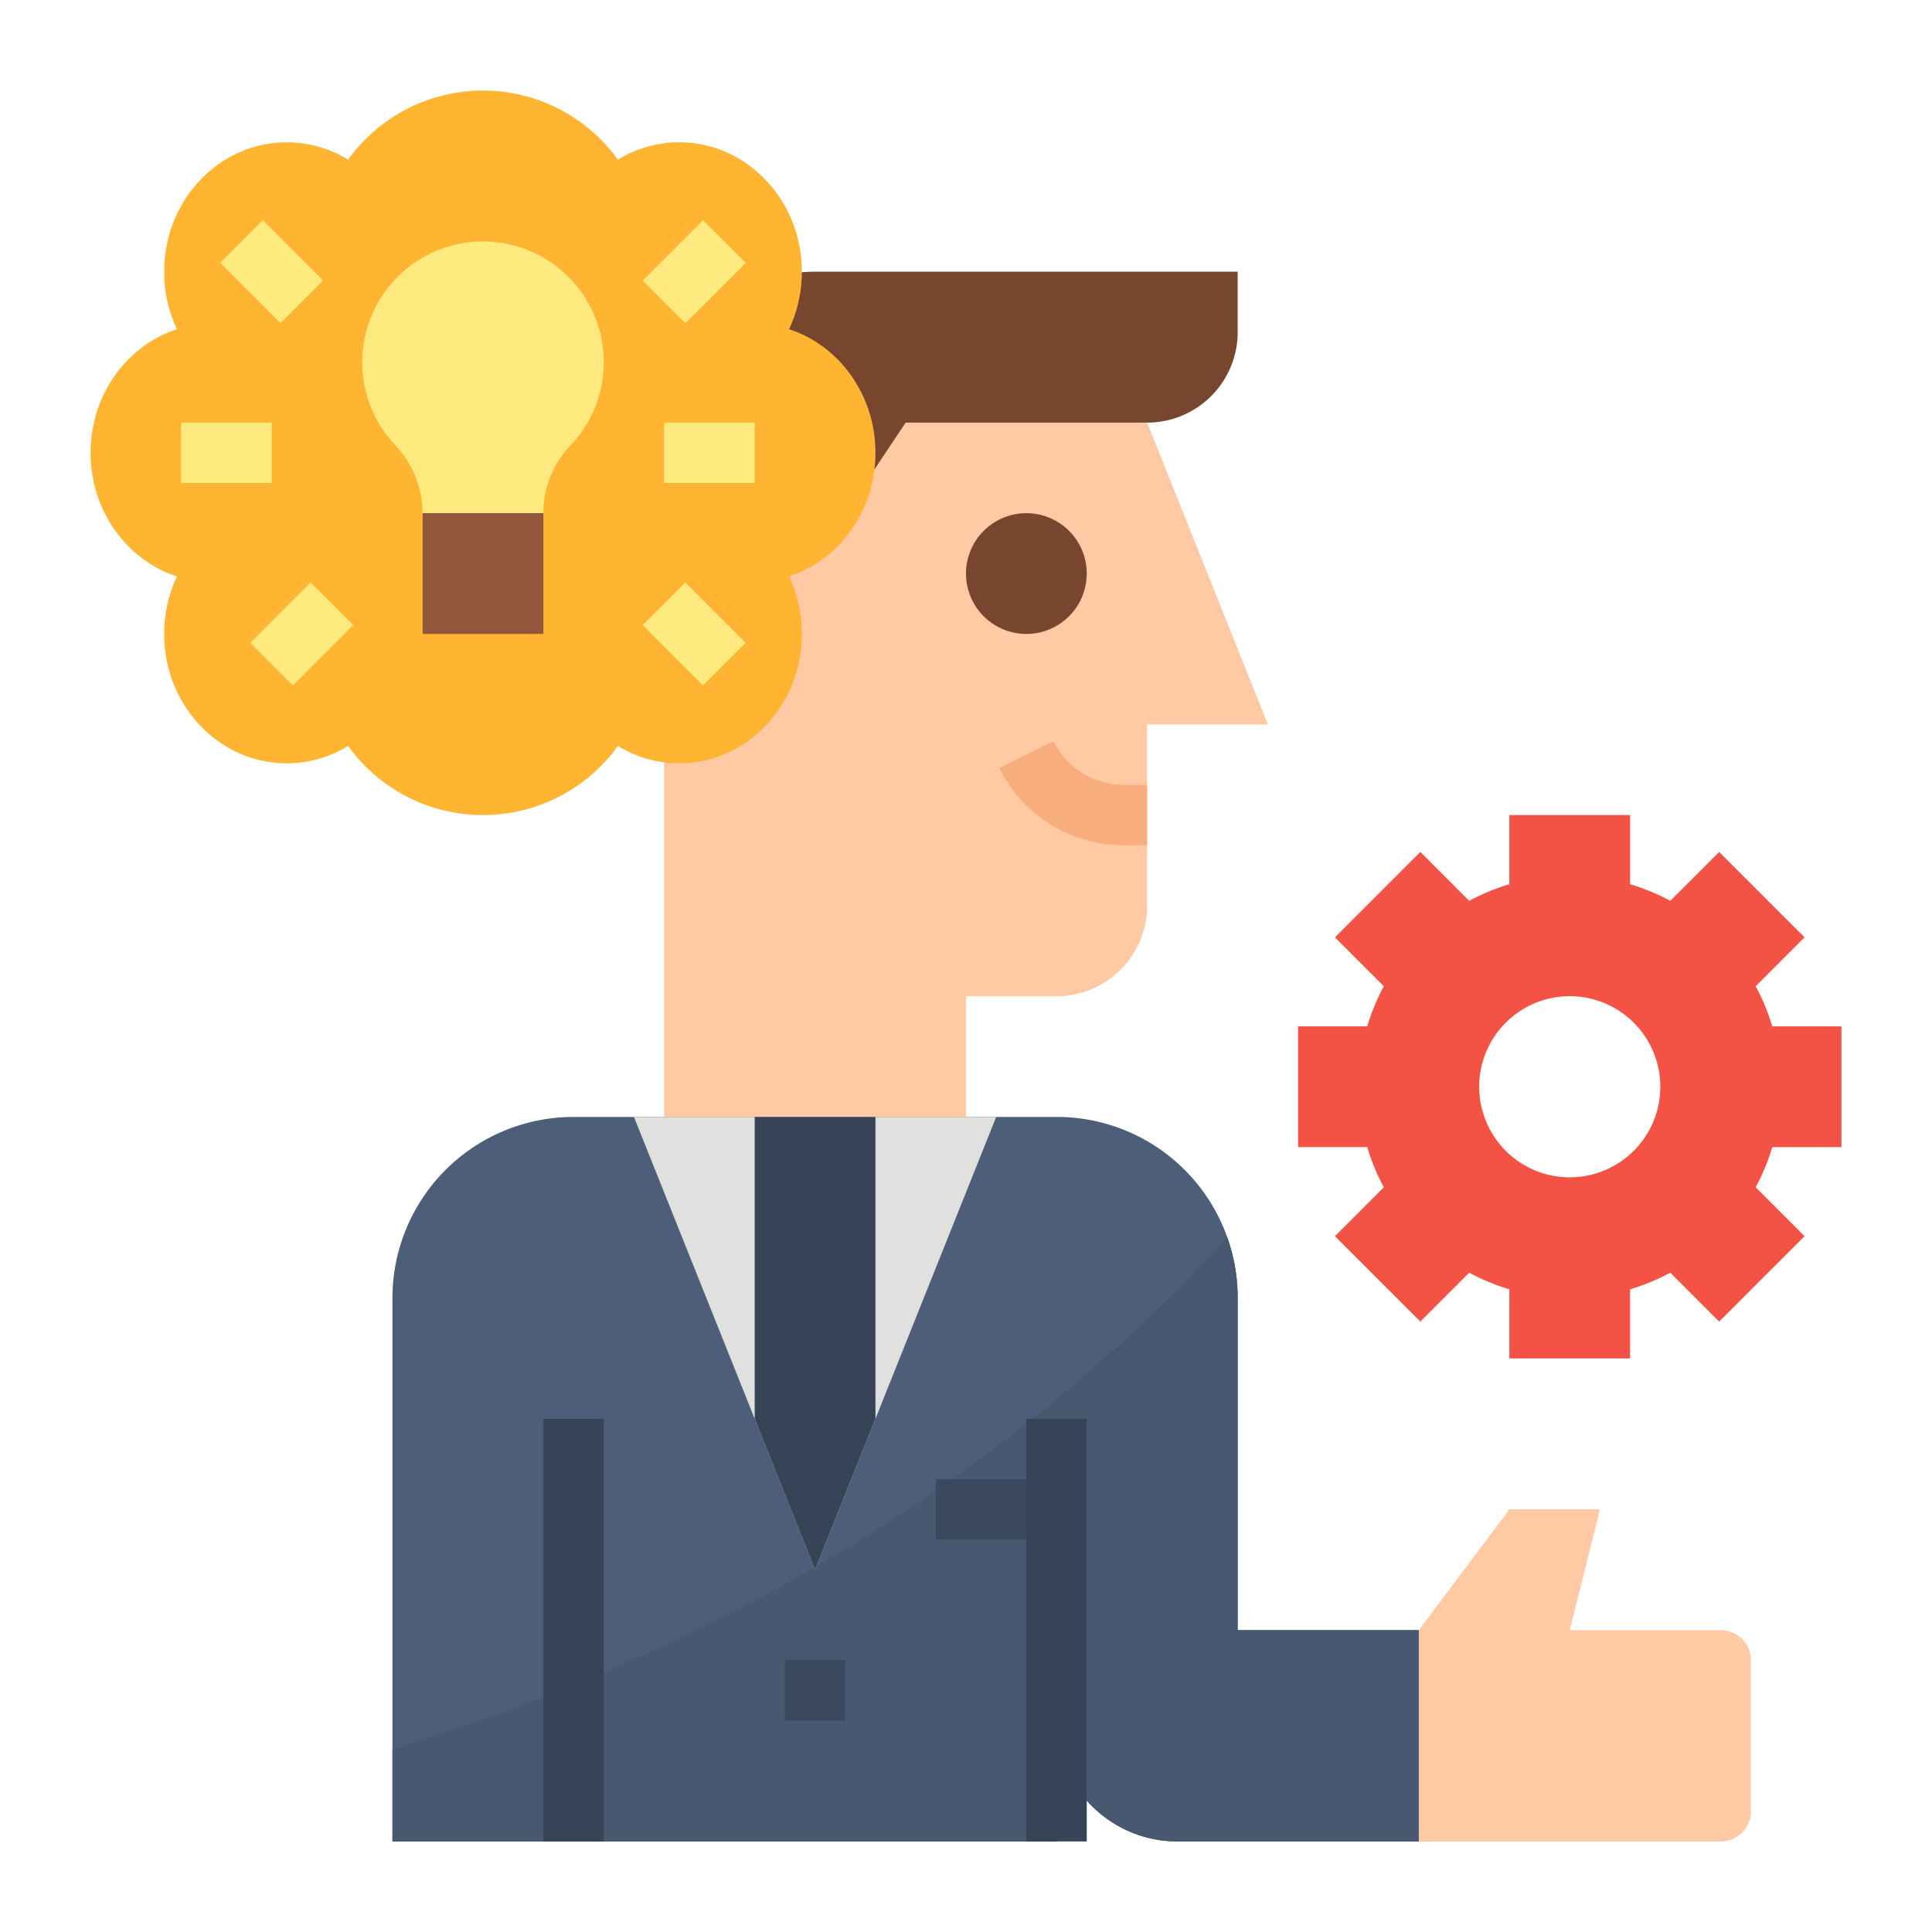 <svg height="512" viewBox="0 0 512 512" width="512" xmlns="http://www.w3.org/2000/svg"><g id="Flat"><path d="m176 112v184h80v-32h24a24 24 0 0 0 24-24v-48h32l-32-80z" fill="#fec9a3"/><path d="m272 168a16 16 0 1 1 16-16 16.019 16.019 0 0 1 -16 16z" fill="#78462f"/><path d="m304 224h-6.111a36.744 36.744 0 0 1 -33.044-20.422l14.31-7.156a20.833 20.833 0 0 0 18.734 11.578h6.111z" fill="#f7ad7c"/><path d="m328 88a24 24 0 0 1 -24 24h-64l-16 24h-7.731a20.838 20.838 0 0 0 -20.215 15.784 20.836 20.836 0 0 0 10.9 23.691l1.046.525-32 24v-88a40 40 0 0 1 40-40h112z" fill="#78462f"/><path d="m376 432v56h-64a32 32 0 0 1 -32-32v32h-176v-144a48 48 0 0 1 48-48h128a47.932 47.932 0 0 1 48 48v88z" fill="#4d5e78"/><path d="m376 432v56h-64a32 32 0 0 1 -32-32v32h-176v-24.44c78.52-23.72 157.42-66.26 221.25-135.63a48 48 0 0 1 2.75 16.07v88z" fill="#485870"/><path d="m456 488h-80v-56l24-32h24l-8 32h40a8 8 0 0 1 8 8v40a8 8 0 0 1 -8 8z" fill="#fec9a3"/><path d="m264 296-48 120-48-120z" fill="#e0e0de"/><path d="m232 296v80l-16 40-16-40v-80z" fill="#374357"/><path d="m208 440h16v16h-16z" fill="#3b495e"/><path d="m248 392h32v16h-32z" fill="#3b495e"/><path d="m232 120c0-15.4-9.631-28.436-22.887-32.76a35.678 35.678 0 0 0 3.387-15.24c0-18.936-14.551-34.286-32.5-34.286a31.055 31.055 0 0 0 -16.257 4.6 44.032 44.032 0 0 0 -71.486 0 31.055 31.055 0 0 0 -16.257-4.6c-17.949 0-32.5 15.35-32.5 34.286a35.678 35.678 0 0 0 3.387 15.24c-13.256 4.324-22.887 17.36-22.887 32.76s9.631 28.436 22.887 32.76a35.678 35.678 0 0 0 -3.387 15.24c0 18.935 14.551 34.286 32.5 34.286a31.055 31.055 0 0 0 16.257-4.6 44.032 44.032 0 0 0 71.486 0 31.055 31.055 0 0 0 16.257 4.6c17.949 0 32.5-15.351 32.5-34.286a35.678 35.678 0 0 0 -3.387-15.24c13.256-4.324 22.887-17.355 22.887-32.76z" fill="#ffb531"/><path d="m160 96a32 32 0 1 0 -55.352 21.869 26.43 26.43 0 0 1 7.352 18.037v.094h32v-.1a26.114 26.114 0 0 1 7.253-17.927 31.868 31.868 0 0 0 8.747-21.973z" fill="#fee97e"/><path d="m112 136h32v32h-32z" fill="#92563a"/><g fill="#fee97e"><path d="m48 112h24v16h-24z"/><path d="m176 112h24v16h-24z"/><path d="m64 60.686h16v22.627h-16z" transform="matrix(.707 -.707 .707 .707 -29.823 72)"/><path d="m172.686 64h22.627v16h-22.627z" transform="matrix(.707 -.707 .707 .707 2.984 151.204)"/><path d="m68.686 160h22.627v16h-22.627z" transform="matrix(.707 -.707 .707 .707 -95.365 105.782)"/><path d="m176 156.686h16v22.627h-16z" transform="matrix(.707 -.707 .707 .707 -64.902 179.314)"/></g><path d="m488 304v-32h-18.332a55.685 55.685 0 0 0 -4.4-10.641l12.957-12.959-22.625-22.625-12.957 12.957a55.685 55.685 0 0 0 -10.641-4.4v-18.332h-32.002v18.332a55.685 55.685 0 0 0 -10.641 4.4l-12.959-12.957-22.625 22.625 12.957 12.957a55.685 55.685 0 0 0 -4.4 10.641h-18.332v32h18.332a55.685 55.685 0 0 0 4.4 10.641l-12.957 12.961 22.625 22.625 12.957-12.957a55.685 55.685 0 0 0 10.641 4.4v18.332h32v-18.332a55.685 55.685 0 0 0 10.641-4.4l12.961 12.957 22.625-22.625-12.957-12.957a55.685 55.685 0 0 0 4.4-10.641zm-72 8a24 24 0 1 1 24-24 24 24 0 0 1 -24 24z" fill="#f35244"/><path d="m144 376h16v112h-16z" fill="#374357"/><path d="m272 376h16v112h-16z" fill="#374357"/></g></svg>
